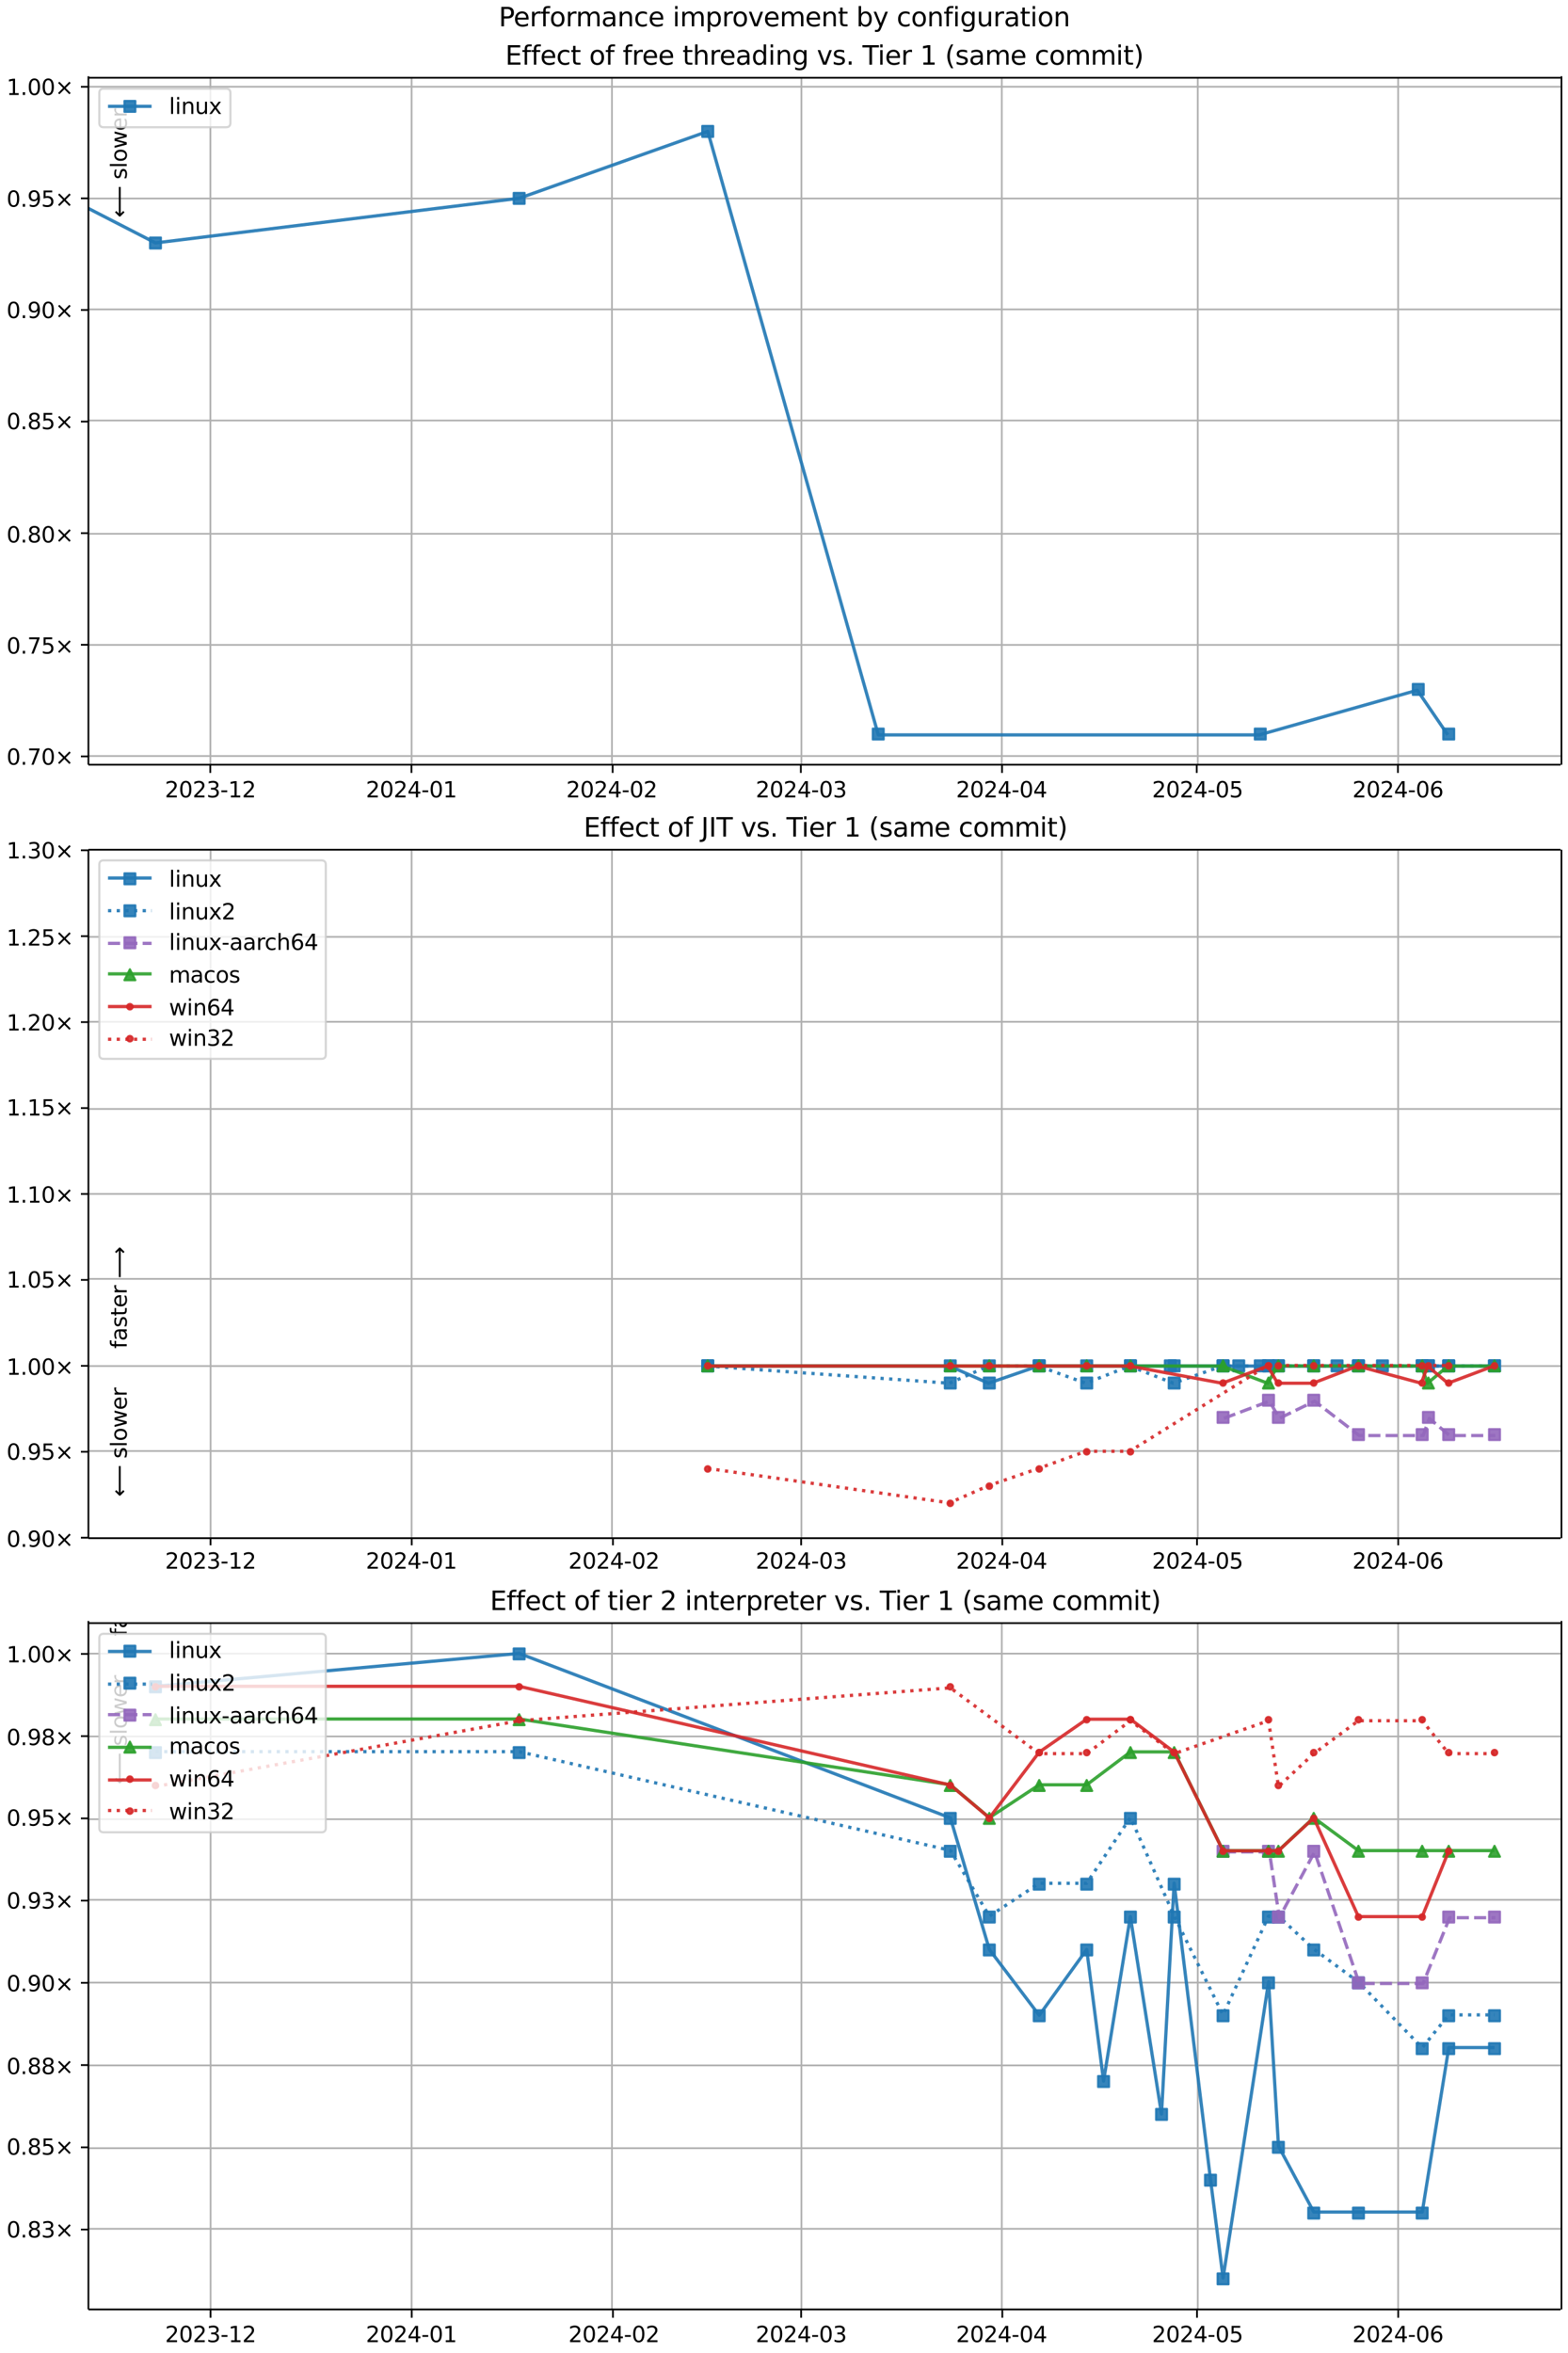 <?xml version="1.0" encoding="UTF-8"?>
<!DOCTYPE svg  PUBLIC '-//W3C//DTD SVG 1.1//EN'  'http://www.w3.org/Graphics/SVG/1.1/DTD/svg11.dtd'>
<svg width="720pt" height="1080pt" version="1.1" viewBox="0 0 720 1080" xmlns="http://www.w3.org/2000/svg" xmlns:xlink="http://www.w3.org/1999/xlink">
<defs>
<style type="text/css">*{stroke-linejoin: round; stroke-linecap: butt}</style>
</defs>
<path d="m0 1080h720v-1080h-720z" fill="#fff"/>
<path d="m40.6 351h676v-316h-676z" fill="#fff"/>
<path d="m96.6 351v-316" clip-path="url(#s)" fill="none" stroke="#b0b0b0" stroke-linecap="square" stroke-width=".8"/>
<defs>
<path id="o" d="m0 0v3.5" stroke="#000" stroke-width=".8"/>
</defs>
<use x="96.553" y="351.265" stroke="#000000" stroke-width=".8" xlink:href="#o"/>
<!-- 2023-12 -->
<g transform="translate(75.7 366) scale(.1 -.1)">
<defs>
<path id="d" transform="scale(.016)" d="m1228 531h2203v-531h-2962v531q359 372 979 998 621 627 780 809 303 340 423 576 121 236 121 464 0 372-261 606-261 235-680 235-297 0-627-103-329-103-704-313v638q381 153 712 231 332 78 607 78 725 0 1156-363 431-362 431-968 0-288-108-546-107-257-392-607-78-91-497-524-418-433-1181-1211z"/>
<path id="b" transform="scale(.016)" d="m2034 4250q-487 0-733-480-245-479-245-1442 0-959 245-1439 246-480 733-480 491 0 736 480 246 480 246 1439 0 963-246 1442-245 480-736 480zm0 500q785 0 1199-621 414-620 414-1801 0-1178-414-1799-414-620-1199-620-784 0-1198 620-414 621-414 1799 0 1181 414 1801 414 621 1198 621z"/>
<path id="ac" transform="scale(.016)" d="m2597 2516q453-97 707-404 255-306 255-756 0-690-475-1069-475-378-1350-378-293 0-604 58t-642 174v609q262-153 574-231 313-78 654-78 593 0 904 234t311 681q0 413-289 645-289 233-804 233h-544v519h569q465 0 712 186t247 536q0 359-255 551-254 193-729 193-260 0-557-57-297-56-653-174v562q360 100 674 150t592 50q719 0 1137-327 419-326 419-882 0-388-222-655t-631-370z"/>
<path id="n" transform="scale(.016)" d="m313 2009h1684v-512h-1684v512z"/>
<path id="q" transform="scale(.016)" d="m794 531h1031v3560l-1122-225v575l1116 225h631v-4135h1031v-531h-2687v531z"/>
</defs>
<use xlink:href="#d"/>
<use x="63.623" xlink:href="#b"/>
<use x="127.246" xlink:href="#d"/>
<use x="190.869" xlink:href="#ac"/>
<use x="254.492" xlink:href="#n"/>
<use x="290.576" xlink:href="#q"/>
<use x="354.199" xlink:href="#d"/>
</g>
<path d="m189 351v-316" clip-path="url(#s)" fill="none" stroke="#b0b0b0" stroke-linecap="square" stroke-width=".8"/>
<use x="188.935" y="351.265" stroke="#000000" stroke-width=".8" xlink:href="#o"/>
<!-- 2024-01 -->
<g transform="translate(168 366) scale(.1 -.1)">
<defs>
<path id="j" transform="scale(.016)" d="m2419 4116-1594-2491h1594v2491zm-166 550h794v-3041h666v-525h-666v-1100h-628v1100h-2106v609l1940 2957z"/>
</defs>
<use xlink:href="#d"/>
<use x="63.623" xlink:href="#b"/>
<use x="127.246" xlink:href="#d"/>
<use x="190.869" xlink:href="#j"/>
<use x="254.492" xlink:href="#n"/>
<use x="290.576" xlink:href="#b"/>
<use x="354.199" xlink:href="#q"/>
</g>
<path d="m281 351v-316" clip-path="url(#s)" fill="none" stroke="#b0b0b0" stroke-linecap="square" stroke-width=".8"/>
<use x="281.317" y="351.265" stroke="#000000" stroke-width=".8" xlink:href="#o"/>
<!-- 2024-02 -->
<g transform="translate(260 366) scale(.1 -.1)">
<use xlink:href="#d"/>
<use x="63.623" xlink:href="#b"/>
<use x="127.246" xlink:href="#d"/>
<use x="190.869" xlink:href="#j"/>
<use x="254.492" xlink:href="#n"/>
<use x="290.576" xlink:href="#b"/>
<use x="354.199" xlink:href="#d"/>
</g>
<path d="m368 351v-316" clip-path="url(#s)" fill="none" stroke="#b0b0b0" stroke-linecap="square" stroke-width=".8"/>
<use x="367.739" y="351.265" stroke="#000000" stroke-width=".8" xlink:href="#o"/>
<!-- 2024-03 -->
<g transform="translate(347 366) scale(.1 -.1)">
<use xlink:href="#d"/>
<use x="63.623" xlink:href="#b"/>
<use x="127.246" xlink:href="#d"/>
<use x="190.869" xlink:href="#j"/>
<use x="254.492" xlink:href="#n"/>
<use x="290.576" xlink:href="#b"/>
<use x="354.199" xlink:href="#ac"/>
</g>
<path d="m460 351v-316" clip-path="url(#s)" fill="none" stroke="#b0b0b0" stroke-linecap="square" stroke-width=".8"/>
<use x="460.121" y="351.265" stroke="#000000" stroke-width=".8" xlink:href="#o"/>
<!-- 2024-04 -->
<g transform="translate(439 366) scale(.1 -.1)">
<use xlink:href="#d"/>
<use x="63.623" xlink:href="#b"/>
<use x="127.246" xlink:href="#d"/>
<use x="190.869" xlink:href="#j"/>
<use x="254.492" xlink:href="#n"/>
<use x="290.576" xlink:href="#b"/>
<use x="354.199" xlink:href="#j"/>
</g>
<path d="m550 351v-316" clip-path="url(#s)" fill="none" stroke="#b0b0b0" stroke-linecap="square" stroke-width=".8"/>
<use x="549.523" y="351.265" stroke="#000000" stroke-width=".8" xlink:href="#o"/>
<!-- 2024-05 -->
<g transform="translate(529 366) scale(.1 -.1)">
<defs>
<path id="ab" transform="scale(.016)" d="m691 4666h2478v-532h-1900v-1143q137 47 274 70 138 23 276 23 781 0 1237-428 457-428 457-1159 0-753-469-1171-469-417-1322-417-294 0-599 50-304 50-629 150v635q281-153 581-228t634-75q541 0 856 284 316 284 316 772 0 487-316 771-315 285-856 285-253 0-505-56-251-56-513-175v2344z"/>
</defs>
<use xlink:href="#d"/>
<use x="63.623" xlink:href="#b"/>
<use x="127.246" xlink:href="#d"/>
<use x="190.869" xlink:href="#j"/>
<use x="254.492" xlink:href="#n"/>
<use x="290.576" xlink:href="#b"/>
<use x="354.199" xlink:href="#ab"/>
</g>
<path d="m642 351v-316" clip-path="url(#s)" fill="none" stroke="#b0b0b0" stroke-linecap="square" stroke-width=".8"/>
<use x="641.905" y="351.265" stroke="#000000" stroke-width=".8" xlink:href="#o"/>
<!-- 2024-06 -->
<g transform="translate(621 366) scale(.1 -.1)">
<defs>
<path id="aj" transform="scale(.016)" d="m2113 2584q-425 0-674-291-248-290-248-796 0-503 248-796 249-292 674-292t673 292q248 293 248 796 0 506-248 796-248 291-673 291zm1253 1979v-575q-238 112-480 171-242 60-480 60-625 0-955-422-329-422-376-1275 184 272 462 417 279 145 613 145 703 0 1111-427 408-426 408-1160 0-719-425-1154-425-434-1131-434-810 0-1238 620-428 621-428 1799 0 1106 525 1764t1409 658q238 0 480-47t505-140z"/>
</defs>
<use xlink:href="#d"/>
<use x="63.623" xlink:href="#b"/>
<use x="127.246" xlink:href="#d"/>
<use x="190.869" xlink:href="#j"/>
<use x="254.492" xlink:href="#n"/>
<use x="290.576" xlink:href="#b"/>
<use x="354.199" xlink:href="#aj"/>
</g>
<path d="m40.6 347h676" clip-path="url(#s)" fill="none" stroke="#b0b0b0" stroke-linecap="square" stroke-width=".8"/>
<defs>
<path id="k" d="m0 0h-3.5" stroke="#000" stroke-width=".8"/>
</defs>
<use x="40.646" y="347.167" stroke="#000000" stroke-width=".8" xlink:href="#k"/>
<!-- 0.70× -->
<g transform="translate(3 351) scale(.1 -.1)">
<defs>
<path id="h" transform="scale(.016)" d="m684 794h660v-794h-660v794z"/>
<path id="au" transform="scale(.016)" d="m525 4666h3e3v-269l-1694-4397h-659l1594 4134h-2241v532z"/>
<path id="l" transform="scale(.016)" d="m4488 3438-1429-1435 1429-1428-372-378-1435 1434-1434-1434-369 378 1425 1428-1425 1435 369 378 1434-1435 1435 1435 372-378z"/>
</defs>
<use xlink:href="#b"/>
<use x="63.623" xlink:href="#h"/>
<use x="95.41" xlink:href="#au"/>
<use x="159.033" xlink:href="#b"/>
<use x="222.656" xlink:href="#l"/>
</g>
<path d="m40.6 296h676" clip-path="url(#s)" fill="none" stroke="#b0b0b0" stroke-linecap="square" stroke-width=".8"/>
<use x="40.646" y="295.944" stroke="#000000" stroke-width=".8" xlink:href="#k"/>
<!-- 0.75× -->
<g transform="translate(3 300) scale(.1 -.1)">
<use xlink:href="#b"/>
<use x="63.623" xlink:href="#h"/>
<use x="95.41" xlink:href="#au"/>
<use x="159.033" xlink:href="#ab"/>
<use x="222.656" xlink:href="#l"/>
</g>
<path d="m40.6 245h676" clip-path="url(#s)" fill="none" stroke="#b0b0b0" stroke-linecap="square" stroke-width=".8"/>
<use x="40.646" y="244.721" stroke="#000000" stroke-width=".8" xlink:href="#k"/>
<!-- 0.80× -->
<g transform="translate(3 249) scale(.1 -.1)">
<defs>
<path id="ai" transform="scale(.016)" d="m2034 2216q-450 0-708-241-257-241-257-662 0-422 257-663 258-241 708-241t709 242q260 243 260 662 0 421-258 662-257 241-711 241zm-631 268q-406 100-633 378-226 279-226 679 0 559 398 884 399 325 1092 325 697 0 1094-325t397-884q0-400-227-679-226-278-629-378 456-106 710-416 255-309 255-755 0-679-414-1042-414-362-1186-362-771 0-1186 362-414 363-414 1042 0 446 256 755 257 310 713 416zm-231 997q0-362 226-565 227-203 636-203 407 0 636 203 230 203 230 565 0 363-230 566-229 203-636 203-409 0-636-203-226-203-226-566z"/>
</defs>
<use xlink:href="#b"/>
<use x="63.623" xlink:href="#h"/>
<use x="95.41" xlink:href="#ai"/>
<use x="159.033" xlink:href="#b"/>
<use x="222.656" xlink:href="#l"/>
</g>
<path d="m40.6 193h676" clip-path="url(#s)" fill="none" stroke="#b0b0b0" stroke-linecap="square" stroke-width=".8"/>
<use x="40.646" y="193.499" stroke="#000000" stroke-width=".8" xlink:href="#k"/>
<!-- 0.85× -->
<g transform="translate(3 197) scale(.1 -.1)">
<use xlink:href="#b"/>
<use x="63.623" xlink:href="#h"/>
<use x="95.41" xlink:href="#ai"/>
<use x="159.033" xlink:href="#ab"/>
<use x="222.656" xlink:href="#l"/>
</g>
<path d="m40.6 142h676" clip-path="url(#s)" fill="none" stroke="#b0b0b0" stroke-linecap="square" stroke-width=".8"/>
<use x="40.646" y="142.276" stroke="#000000" stroke-width=".8" xlink:href="#k"/>
<!-- 0.90× -->
<g transform="translate(3 146) scale(.1 -.1)">
<defs>
<path id="af" transform="scale(.016)" d="m703 97v575q238-113 481-172 244-59 479-59 625 0 954 420 330 420 377 1277-181-269-460-413-278-144-615-144-700 0-1108 423-408 424-408 1159 0 718 425 1152 425 435 1131 435 810 0 1236-621 427-620 427-1801 0-1103-524-1761-523-658-1407-658-238 0-482 47-243 47-506 141zm1256 1978q425 0 673 290 249 291 249 798 0 503-249 795-248 292-673 292t-673-292-248-795q0-507 248-798 248-290 673-290z"/>
</defs>
<use xlink:href="#b"/>
<use x="63.623" xlink:href="#h"/>
<use x="95.41" xlink:href="#af"/>
<use x="159.033" xlink:href="#b"/>
<use x="222.656" xlink:href="#l"/>
</g>
<path d="m40.6 91.1h676" clip-path="url(#s)" fill="none" stroke="#b0b0b0" stroke-linecap="square" stroke-width=".8"/>
<use x="40.646" y="91.053" stroke="#000000" stroke-width=".8" xlink:href="#k"/>
<!-- 0.95× -->
<g transform="translate(3 94.9) scale(.1 -.1)">
<use xlink:href="#b"/>
<use x="63.623" xlink:href="#h"/>
<use x="95.41" xlink:href="#af"/>
<use x="159.033" xlink:href="#ab"/>
<use x="222.656" xlink:href="#l"/>
</g>
<path d="m40.6 39.8h676" clip-path="url(#s)" fill="none" stroke="#b0b0b0" stroke-linecap="square" stroke-width=".8"/>
<use x="40.646" y="39.83" stroke="#000000" stroke-width=".8" xlink:href="#k"/>
<!-- 1.00× -->
<g transform="translate(3 43.6) scale(.1 -.1)">
<use xlink:href="#q"/>
<use x="63.623" xlink:href="#h"/>
<use x="95.41" xlink:href="#b"/>
<use x="159.033" xlink:href="#b"/>
<use x="222.656" xlink:href="#l"/>
</g>
<path d="m-1 74.3 72.4 37.2 167-20.5 86.6-30.7 78.3 277h175l72.5-20.5 14 20.5" clip-path="url(#s)" fill="none" stroke="#1f77b4" stroke-linecap="square" stroke-opacity=".9" stroke-width="1.5"/>
<defs>
<path id="a" d="m-2.5 2.5h5v-5h-5z" stroke="#1f77b4" stroke-opacity=".9"/>
</defs>
<g clip-path="url(#s)" fill="#1f77b4" fill-opacity=".9" stroke="#1f77b4" stroke-opacity=".9">
<use x="-1" y="74.31" xlink:href="#a"/>
<use x="71.389" y="111.542" xlink:href="#a"/>
<use x="238.385" y="91.053" xlink:href="#a"/>
<use x="324.981" y="60.32" xlink:href="#a"/>
<use x="403.275" y="336.922" xlink:href="#a"/>
<use x="578.695" y="336.922" xlink:href="#a"/>
<use x="651.239" y="316.433" xlink:href="#a"/>
<use x="665.226" y="336.922" xlink:href="#a"/>
</g>
<path d="m40.6 351v-316" fill="none" stroke="#000" stroke-linecap="square" stroke-width=".8"/>
<path d="m717 351v-316" fill="none" stroke="#000" stroke-linecap="square" stroke-width=".8"/>
<path d="m40.6 351h676" fill="none" stroke="#000" stroke-linecap="square" stroke-width=".8"/>
<path d="m40.6 35.7h676" fill="none" stroke="#000" stroke-linecap="square" stroke-width=".8"/>
<g clip-path="url(#s)">
<!-- faster ⟶ -->
<g transform="translate(58.2 31.9) rotate(-90) scale(.1 -.1)">
<defs>
<path id="w" transform="scale(.016)" d="m2375 4863v-479h-550q-309 0-430-125-120-125-120-450v-309h947v-447h-947v-3053h-578v3053h-550v447h550v244q0 584 272 851 272 268 862 268h544z"/>
<path id="x" transform="scale(.016)" d="m2194 1759q-697 0-966-159t-269-544q0-306 202-486 202-179 548-179 479 0 768 339t289 901v128h-572zm1147 238v-2e3h-575v531q-197-318-491-470t-719-152q-537 0-855 302-317 302-317 808 0 590 395 890 396 300 1180 300h807v57q0 397-261 614t-733 217q-300 0-585-72-284-72-546-216v532q315 122 612 182 297 61 578 61 760 0 1135-394 375-393 375-1193z"/>
<path id="y" transform="scale(.016)" d="m2834 3397v-544q-243 125-506 187-262 63-544 63-428 0-642-131t-214-394q0-200 153-314t616-217l197-44q612-131 870-370t258-667q0-488-386-773-386-284-1061-284-281 0-586 55t-642 164v594q319-166 628-249 309-82 613-82 406 0 624 139 219 139 219 392 0 234-158 359-157 125-692 241l-200 47q-534 112-772 345-237 233-237 639 0 494 350 762 350 269 994 269 318 0 599-47 282-46 519-140z"/>
<path id="u" transform="scale(.016)" d="m1172 4494v-994h1184v-447h-1184v-1900q0-428 117-550t477-122h590v-481h-590q-666 0-919 248-253 249-253 905v1900h-422v447h422v994h578z"/>
<path id="i" transform="scale(.016)" d="m3597 1894v-281h-2644q38-594 358-905t892-311q331 0 642 81t618 244v-544q-310-131-635-200t-659-69q-838 0-1327 487-489 488-489 1320 0 859 464 1363 464 505 1252 505 706 0 1117-455 411-454 411-1235zm-575 169q-6 471-264 752-258 282-683 282-481 0-770-272t-333-766l2050 4z"/>
<path id="p" transform="scale(.016)" d="m2631 2963q-97 56-211 82-114 27-251 27-488 0-749-317t-261-911v-1844h-578v3500h578v-544q182 319 472 473 291 155 707 155 59 0 131-8 72-7 159-23l3-590z"/>
<path id="aq" transform="scale(.016)" d="m8863 2147v-281l-1229-1228-375 375 729 728h-7622v531h7622l-729 728 375 375 1229-1228z"/>
</defs>
<use xlink:href="#w"/>
<use x="35.205" xlink:href="#x"/>
<use x="96.484" xlink:href="#y"/>
<use x="148.584" xlink:href="#u"/>
<use x="187.793" xlink:href="#i"/>
<use x="249.316" xlink:href="#p"/>
<use x="290.43" xlink:href="#DejaVuSans-20"/>
<use x="322.217" xlink:href="#aq"/>
</g>
</g>
<g clip-path="url(#s)">
<!-- ⟵ slower -->
<g transform="translate(58.2 99.9) rotate(-90) scale(.1 -.1)">
<defs>
<path id="ar" transform="scale(.016)" d="m313 1866v281l1228 1228 375-375-728-728h7621v-531h-7621l728-728-375-375-1228 1228z"/>
<path id="ad" transform="scale(.016)" d="m603 4863h575v-4863h-575v4863z"/>
<path id="v" transform="scale(.016)" d="m1959 3097q-462 0-731-361t-269-989 267-989q268-361 733-361 460 0 728 362 269 363 269 988 0 622-269 986-268 364-728 364zm0 487q750 0 1178-488 429-487 429-1349 0-859-429-1349-428-489-1178-489-753 0-1180 489-426 490-426 1349 0 862 426 1349 427 488 1180 488z"/>
<path id="ah" transform="scale(.016)" d="m269 3500h575l719-2731 715 2731h678l719-2731 716 2731h575l-916-3500h-678l-753 2869-756-2869h-679l-915 3500z"/>
</defs>
<use xlink:href="#ar"/>
<use x="143.359" xlink:href="#DejaVuSans-20"/>
<use x="175.146" xlink:href="#y"/>
<use x="227.246" xlink:href="#ad"/>
<use x="255.029" xlink:href="#v"/>
<use x="316.211" xlink:href="#ah"/>
<use x="397.998" xlink:href="#i"/>
<use x="459.521" xlink:href="#p"/>
</g>
</g>
<!-- Effect of free threading vs. Tier 1 (same commit) -->
<g transform="translate(232 29.7) scale(.12 -.12)">
<defs>
<path id="an" transform="scale(.016)" d="m628 4666h2950v-532h-2319v-1381h2222v-531h-2222v-1691h2375v-531h-3006v4666z"/>
<path id="aa" transform="scale(.016)" d="m3122 3366v-538q-244 135-489 202t-495 67q-560 0-870-355-309-354-309-995t309-996q310-354 870-354 250 0 495 67t489 202v-532q-241-112-499-168-257-57-548-57-791 0-1257 497-465 497-465 1341 0 856 470 1346 471 491 1290 491 265 0 518-55 253-54 491-163z"/>
<path id="am" transform="scale(.016)" d="m3513 2113v-2113h-575v2094q0 497-194 743-194 247-581 247-466 0-735-297-269-296-269-809v-1978h-578v4863h578v-1907q207 316 486 472 280 156 646 156 603 0 912-373 310-373 310-1098z"/>
<path id="aw" transform="scale(.016)" d="m2906 2969v1894h575v-4863h-575v525q-181-312-458-464-276-152-664-152-634 0-1033 506-398 507-398 1332t398 1331q399 506 1033 506 388 0 664-152 277-151 458-463zm-1959-1222q0-634 261-995t717-361 718 361q263 361 263 995t-263 995q-262 361-718 361t-717-361-261-995z"/>
<path id="m" transform="scale(.016)" d="m603 3500h575v-3500h-575v3500zm0 1363h575v-729h-575v729z"/>
<path id="t" transform="scale(.016)" d="m3513 2113v-2113h-575v2094q0 497-194 743-194 247-581 247-466 0-735-297-269-296-269-809v-1978h-578v3500h578v-544q207 316 486 472 280 156 646 156 603 0 912-373 310-373 310-1098z"/>
<path id="at" transform="scale(.016)" d="m2906 1791q0 625-258 968-257 344-723 344-462 0-720-344-258-343-258-968 0-622 258-966t720-344q466 0 723 344 258 344 258 966zm575-1357q0-893-397-1329-396-436-1215-436-303 0-572 45t-522 139v559q253-137 500-202 247-66 503-66 566 0 847 295t281 892v285q-178-310-456-463t-666-153q-643 0-1037 490-394 491-394 1301 0 812 394 1302 394 491 1037 491 388 0 666-153t456-462v531h575v-3066z"/>
<path id="ak" transform="scale(.016)" d="m191 3500h609l1094-2937 1094 2937h609l-1313-3500h-781l-1312 3500z"/>
<path id="al" transform="scale(.016)" d="m-19 4666h3947v-532h-1656v-4134h-634v4134h-1657v532z"/>
<path id="ap" transform="scale(.016)" d="m1984 4856q-418-718-622-1422-203-703-203-1425 0-721 205-1429t620-1424h-500q-468 735-701 1444t-233 1409q0 697 231 1403 232 707 703 1444h500z"/>
<path id="z" transform="scale(.016)" d="m3328 2828q216 388 516 572t706 184q547 0 844-383 297-382 297-1088v-2113h-578v2094q0 503-179 746-178 244-543 244-447 0-707-297-259-296-259-809v-1978h-578v2094q0 506-178 748t-550 242q-441 0-701-298-259-298-259-808v-1978h-578v3500h578v-544q197 322 472 475t653 153q382 0 649-194 267-193 395-562z"/>
<path id="ao" transform="scale(.016)" d="m513 4856h500q468-737 701-1444 233-706 233-1403 0-700-233-1409t-701-1444h-500q415 716 620 1424t205 1429q0 722-205 1425-205 704-620 1422z"/>
</defs>
<use xlink:href="#an"/>
<use x="63.184" xlink:href="#w"/>
<use x="98.389" xlink:href="#w"/>
<use x="133.594" xlink:href="#i"/>
<use x="195.117" xlink:href="#aa"/>
<use x="250.098" xlink:href="#u"/>
<use x="289.307" xlink:href="#DejaVuSans-20"/>
<use x="321.094" xlink:href="#v"/>
<use x="382.275" xlink:href="#w"/>
<use x="417.48" xlink:href="#DejaVuSans-20"/>
<use x="449.268" xlink:href="#w"/>
<use x="484.473" xlink:href="#p"/>
<use x="523.336" xlink:href="#i"/>
<use x="584.859" xlink:href="#i"/>
<use x="646.383" xlink:href="#DejaVuSans-20"/>
<use x="678.17" xlink:href="#u"/>
<use x="717.379" xlink:href="#am"/>
<use x="780.758" xlink:href="#p"/>
<use x="819.621" xlink:href="#i"/>
<use x="881.145" xlink:href="#x"/>
<use x="942.424" xlink:href="#aw"/>
<use x="1005.9" xlink:href="#m"/>
<use x="1033.684" xlink:href="#t"/>
<use x="1097.062" xlink:href="#at"/>
<use x="1160.539" xlink:href="#DejaVuSans-20"/>
<use x="1192.326" xlink:href="#ak"/>
<use x="1251.506" xlink:href="#y"/>
<use x="1303.605" xlink:href="#h"/>
<use x="1335.393" xlink:href="#DejaVuSans-20"/>
<use x="1367.18" xlink:href="#al"/>
<use x="1425.139" xlink:href="#m"/>
<use x="1452.922" xlink:href="#i"/>
<use x="1514.445" xlink:href="#p"/>
<use x="1555.559" xlink:href="#DejaVuSans-20"/>
<use x="1587.346" xlink:href="#q"/>
<use x="1650.969" xlink:href="#DejaVuSans-20"/>
<use x="1682.756" xlink:href="#ap"/>
<use x="1721.77" xlink:href="#y"/>
<use x="1773.869" xlink:href="#x"/>
<use x="1835.148" xlink:href="#z"/>
<use x="1932.561" xlink:href="#i"/>
<use x="1994.084" xlink:href="#DejaVuSans-20"/>
<use x="2025.871" xlink:href="#aa"/>
<use x="2080.852" xlink:href="#v"/>
<use x="2142.033" xlink:href="#z"/>
<use x="2239.445" xlink:href="#z"/>
<use x="2336.857" xlink:href="#m"/>
<use x="2364.641" xlink:href="#u"/>
<use x="2403.85" xlink:href="#ao"/>
</g>
<path d="m47.6 58.4h56.2q2 0 2-2v-13.7q0-2-2-2h-56.2q-2 0-2 2v13.7q0 2 2 2z" fill="#fff" opacity=".8" stroke="#ccc"/>
<path d="m49.6 48.8h10 10" fill="none" stroke="#1f77b4" stroke-linecap="square" stroke-opacity=".9" stroke-width="1.5"/>
<use x="59.646" y="48.831" fill="#1f77b4" fill-opacity=".9" stroke="#1f77b4" stroke-opacity=".9" xlink:href="#a"/>
<!-- linux -->
<g transform="translate(77.6 52.3) scale(.1 -.1)">
<defs>
<path id="ae" transform="scale(.016)" d="m544 1381v2119h575v-2097q0-497 193-746 194-248 582-248 465 0 735 297 271 297 271 810v1984h575v-3500h-575v538q-209-319-486-474-276-155-642-155-603 0-916 375-312 375-312 1097zm1447 2203z"/>
<path id="ag" transform="scale(.016)" d="m3513 3500-1266-1703 1331-1797h-678l-1019 1375-1018-1375h-679l1360 1831-1244 1669h678l928-1247 928 1247h679z"/>
</defs>
<use xlink:href="#ad"/>
<use x="27.783" xlink:href="#m"/>
<use x="55.566" xlink:href="#t"/>
<use x="118.945" xlink:href="#ae"/>
<use x="182.324" xlink:href="#ag"/>
</g>
<path d="m40.6 706h676v-316h-676z" fill="#fff"/>
<path d="m96.7 706v-316" clip-path="url(#f)" fill="none" stroke="#b0b0b0" stroke-linecap="square" stroke-width=".8"/>
<use x="96.677" y="705.793" stroke="#000000" stroke-width=".8" xlink:href="#o"/>
<!-- 2023-12 -->
<g transform="translate(75.8 720) scale(.1 -.1)">
<use xlink:href="#d"/>
<use x="63.623" xlink:href="#b"/>
<use x="127.246" xlink:href="#d"/>
<use x="190.869" xlink:href="#ac"/>
<use x="254.492" xlink:href="#n"/>
<use x="290.576" xlink:href="#q"/>
<use x="354.199" xlink:href="#d"/>
</g>
<path d="m189 706v-316" clip-path="url(#f)" fill="none" stroke="#b0b0b0" stroke-linecap="square" stroke-width=".8"/>
<use x="189.059" y="705.793" stroke="#000000" stroke-width=".8" xlink:href="#o"/>
<!-- 2024-01 -->
<g transform="translate(168 720) scale(.1 -.1)">
<use xlink:href="#d"/>
<use x="63.623" xlink:href="#b"/>
<use x="127.246" xlink:href="#d"/>
<use x="190.869" xlink:href="#j"/>
<use x="254.492" xlink:href="#n"/>
<use x="290.576" xlink:href="#b"/>
<use x="354.199" xlink:href="#q"/>
</g>
<path d="m281 706v-316" clip-path="url(#f)" fill="none" stroke="#b0b0b0" stroke-linecap="square" stroke-width=".8"/>
<use x="281.441" y="705.793" stroke="#000000" stroke-width=".8" xlink:href="#o"/>
<!-- 2024-02 -->
<g transform="translate(261 720) scale(.1 -.1)">
<use xlink:href="#d"/>
<use x="63.623" xlink:href="#b"/>
<use x="127.246" xlink:href="#d"/>
<use x="190.869" xlink:href="#j"/>
<use x="254.492" xlink:href="#n"/>
<use x="290.576" xlink:href="#b"/>
<use x="354.199" xlink:href="#d"/>
</g>
<path d="m368 706v-316" clip-path="url(#f)" fill="none" stroke="#b0b0b0" stroke-linecap="square" stroke-width=".8"/>
<use x="367.863" y="705.793" stroke="#000000" stroke-width=".8" xlink:href="#o"/>
<!-- 2024-03 -->
<g transform="translate(347 720) scale(.1 -.1)">
<use xlink:href="#d"/>
<use x="63.623" xlink:href="#b"/>
<use x="127.246" xlink:href="#d"/>
<use x="190.869" xlink:href="#j"/>
<use x="254.492" xlink:href="#n"/>
<use x="290.576" xlink:href="#b"/>
<use x="354.199" xlink:href="#ac"/>
</g>
<path d="m460 706v-316" clip-path="url(#f)" fill="none" stroke="#b0b0b0" stroke-linecap="square" stroke-width=".8"/>
<use x="460.246" y="705.793" stroke="#000000" stroke-width=".8" xlink:href="#o"/>
<!-- 2024-04 -->
<g transform="translate(439 720) scale(.1 -.1)">
<use xlink:href="#d"/>
<use x="63.623" xlink:href="#b"/>
<use x="127.246" xlink:href="#d"/>
<use x="190.869" xlink:href="#j"/>
<use x="254.492" xlink:href="#n"/>
<use x="290.576" xlink:href="#b"/>
<use x="354.199" xlink:href="#j"/>
</g>
<path d="m550 706v-316" clip-path="url(#f)" fill="none" stroke="#b0b0b0" stroke-linecap="square" stroke-width=".8"/>
<use x="549.648" y="705.793" stroke="#000000" stroke-width=".8" xlink:href="#o"/>
<!-- 2024-05 -->
<g transform="translate(529 720) scale(.1 -.1)">
<use xlink:href="#d"/>
<use x="63.623" xlink:href="#b"/>
<use x="127.246" xlink:href="#d"/>
<use x="190.869" xlink:href="#j"/>
<use x="254.492" xlink:href="#n"/>
<use x="290.576" xlink:href="#b"/>
<use x="354.199" xlink:href="#ab"/>
</g>
<path d="m642 706v-316" clip-path="url(#f)" fill="none" stroke="#b0b0b0" stroke-linecap="square" stroke-width=".8"/>
<use x="642.03" y="705.793" stroke="#000000" stroke-width=".8" xlink:href="#o"/>
<!-- 2024-06 -->
<g transform="translate(621 720) scale(.1 -.1)">
<use xlink:href="#d"/>
<use x="63.623" xlink:href="#b"/>
<use x="127.246" xlink:href="#d"/>
<use x="190.869" xlink:href="#j"/>
<use x="254.492" xlink:href="#n"/>
<use x="290.576" xlink:href="#b"/>
<use x="354.199" xlink:href="#aj"/>
</g>
<path d="m40.6 706h676" clip-path="url(#f)" fill="none" stroke="#b0b0b0" stroke-linecap="square" stroke-width=".8"/>
<use x="40.646" y="705.793" stroke="#000000" stroke-width=".8" xlink:href="#k"/>
<!-- 0.90× -->
<g transform="translate(3 710) scale(.1 -.1)">
<use xlink:href="#b"/>
<use x="63.623" xlink:href="#h"/>
<use x="95.41" xlink:href="#af"/>
<use x="159.033" xlink:href="#b"/>
<use x="222.656" xlink:href="#l"/>
</g>
<path d="m40.6 666h676" clip-path="url(#f)" fill="none" stroke="#b0b0b0" stroke-linecap="square" stroke-width=".8"/>
<use x="40.646" y="666.352" stroke="#000000" stroke-width=".8" xlink:href="#k"/>
<!-- 0.95× -->
<g transform="translate(3 670) scale(.1 -.1)">
<use xlink:href="#b"/>
<use x="63.623" xlink:href="#h"/>
<use x="95.41" xlink:href="#af"/>
<use x="159.033" xlink:href="#ab"/>
<use x="222.656" xlink:href="#l"/>
</g>
<path d="m40.6 627h676" clip-path="url(#f)" fill="none" stroke="#b0b0b0" stroke-linecap="square" stroke-width=".8"/>
<use x="40.646" y="626.91" stroke="#000000" stroke-width=".8" xlink:href="#k"/>
<!-- 1.00× -->
<g transform="translate(3 631) scale(.1 -.1)">
<use xlink:href="#q"/>
<use x="63.623" xlink:href="#h"/>
<use x="95.41" xlink:href="#b"/>
<use x="159.033" xlink:href="#b"/>
<use x="222.656" xlink:href="#l"/>
</g>
<path d="m40.6 587h676" clip-path="url(#f)" fill="none" stroke="#b0b0b0" stroke-linecap="square" stroke-width=".8"/>
<use x="40.646" y="587.469" stroke="#000000" stroke-width=".8" xlink:href="#k"/>
<!-- 1.05× -->
<g transform="translate(3 591) scale(.1 -.1)">
<use xlink:href="#q"/>
<use x="63.623" xlink:href="#h"/>
<use x="95.41" xlink:href="#b"/>
<use x="159.033" xlink:href="#ab"/>
<use x="222.656" xlink:href="#l"/>
</g>
<path d="m40.6 548h676" clip-path="url(#f)" fill="none" stroke="#b0b0b0" stroke-linecap="square" stroke-width=".8"/>
<use x="40.646" y="548.027" stroke="#000000" stroke-width=".8" xlink:href="#k"/>
<!-- 1.10× -->
<g transform="translate(3 552) scale(.1 -.1)">
<use xlink:href="#q"/>
<use x="63.623" xlink:href="#h"/>
<use x="95.41" xlink:href="#q"/>
<use x="159.033" xlink:href="#b"/>
<use x="222.656" xlink:href="#l"/>
</g>
<path d="m40.6 509h676" clip-path="url(#f)" fill="none" stroke="#b0b0b0" stroke-linecap="square" stroke-width=".8"/>
<use x="40.646" y="508.586" stroke="#000000" stroke-width=".8" xlink:href="#k"/>
<!-- 1.15× -->
<g transform="translate(3 512) scale(.1 -.1)">
<use xlink:href="#q"/>
<use x="63.623" xlink:href="#h"/>
<use x="95.41" xlink:href="#q"/>
<use x="159.033" xlink:href="#ab"/>
<use x="222.656" xlink:href="#l"/>
</g>
<path d="m40.6 469h676" clip-path="url(#f)" fill="none" stroke="#b0b0b0" stroke-linecap="square" stroke-width=".8"/>
<use x="40.646" y="469.144" stroke="#000000" stroke-width=".8" xlink:href="#k"/>
<!-- 1.20× -->
<g transform="translate(3 473) scale(.1 -.1)">
<use xlink:href="#q"/>
<use x="63.623" xlink:href="#h"/>
<use x="95.41" xlink:href="#d"/>
<use x="159.033" xlink:href="#b"/>
<use x="222.656" xlink:href="#l"/>
</g>
<path d="m40.6 430h676" clip-path="url(#f)" fill="none" stroke="#b0b0b0" stroke-linecap="square" stroke-width=".8"/>
<use x="40.646" y="429.703" stroke="#000000" stroke-width=".8" xlink:href="#k"/>
<!-- 1.25× -->
<g transform="translate(3 434) scale(.1 -.1)">
<use xlink:href="#q"/>
<use x="63.623" xlink:href="#h"/>
<use x="95.41" xlink:href="#d"/>
<use x="159.033" xlink:href="#ab"/>
<use x="222.656" xlink:href="#l"/>
</g>
<path d="m40.6 390h676" clip-path="url(#f)" fill="none" stroke="#b0b0b0" stroke-linecap="square" stroke-width=".8"/>
<use x="40.646" y="390.261" stroke="#000000" stroke-width=".8" xlink:href="#k"/>
<!-- 1.30× -->
<g transform="translate(3 394) scale(.1 -.1)">
<use xlink:href="#q"/>
<use x="63.623" xlink:href="#h"/>
<use x="95.41" xlink:href="#ac"/>
<use x="159.033" xlink:href="#b"/>
<use x="222.656" xlink:href="#l"/>
</g>
<g stroke="#1f77b4" stroke-opacity=".9">
<path d="m325 627h111l17.9 7.89 22.9-7.89h21.8 20.1 18.3 1.76 22.4 7.2 9.88 3.77 4.55 16.2 10.7 9.83 11 18.2 2.87 9.32 21" clip-path="url(#f)" fill="none" stroke-linecap="square" stroke-width="1.5"/>
<g clip-path="url(#f)" fill="#1f77b4" fill-opacity=".9">
<use x="324.981" y="626.91" xlink:href="#a"/>
<use x="436.348" y="626.91" xlink:href="#a"/>
<use x="454.282" y="634.798" xlink:href="#a"/>
<use x="477.188" y="626.91" xlink:href="#a"/>
<use x="499.003" y="626.91" xlink:href="#a"/>
<use x="519.075" y="626.91" xlink:href="#a"/>
<use x="537.403" y="626.91" xlink:href="#a"/>
<use x="539.168" y="626.91" xlink:href="#a"/>
<use x="561.614" y="626.91" xlink:href="#a"/>
<use x="568.817" y="626.91" xlink:href="#a"/>
<use x="578.695" y="626.91" xlink:href="#a"/>
<use x="582.469" y="626.91" xlink:href="#a"/>
<use x="587.015" y="626.91" xlink:href="#a"/>
<use x="603.249" y="626.91" xlink:href="#a"/>
<use x="613.952" y="626.91" xlink:href="#a"/>
<use x="623.78" y="626.91" xlink:href="#a"/>
<use x="634.795" y="626.91" xlink:href="#a"/>
<use x="653.039" y="626.91" xlink:href="#a"/>
<use x="655.909" y="626.91" xlink:href="#a"/>
<use x="665.226" y="626.91" xlink:href="#a"/>
<use x="686.256" y="626.91" xlink:href="#a"/>
</g>
</g>
<g stroke="#1f77b4" stroke-opacity=".9">
<path d="m325 627 111 7.89 17.9-7.89h22.9l21.8 7.89 20.1-7.89 20.1 7.89 22.4-7.89h20.9 4.55 16.2 20.5 29.3 2.87 9.32 21" clip-path="url(#f)" fill="none" stroke-dasharray="1.5,2.475" stroke-width="1.5"/>
<g clip-path="url(#f)" fill="#1f77b4" fill-opacity=".9">
<use x="324.981" y="626.91" xlink:href="#a"/>
<use x="436.348" y="634.798" xlink:href="#a"/>
<use x="454.282" y="626.91" xlink:href="#a"/>
<use x="477.188" y="626.91" xlink:href="#a"/>
<use x="499.003" y="634.798" xlink:href="#a"/>
<use x="519.075" y="626.91" xlink:href="#a"/>
<use x="539.168" y="634.798" xlink:href="#a"/>
<use x="561.614" y="626.91" xlink:href="#a"/>
<use x="582.469" y="626.91" xlink:href="#a"/>
<use x="587.015" y="626.91" xlink:href="#a"/>
<use x="603.249" y="626.91" xlink:href="#a"/>
<use x="623.78" y="626.91" xlink:href="#a"/>
<use x="653.039" y="626.91" xlink:href="#a"/>
<use x="655.909" y="626.91" xlink:href="#a"/>
<use x="665.226" y="626.91" xlink:href="#a"/>
<use x="686.256" y="626.91" xlink:href="#a"/>
</g>
</g>
<path d="m562 651 20.9-7.89 4.55 7.89 16.2-7.89 20.5 15.8h29.3l2.87-7.89 9.32 7.89h21" clip-path="url(#f)" fill="none" stroke="#9467bd" stroke-dasharray="5.55,2.4" stroke-opacity=".9" stroke-width="1.5"/>
<defs>
<path id="r" d="m-2.5 2.5h5v-5h-5z" stroke="#9467bd" stroke-opacity=".9"/>
</defs>
<g clip-path="url(#f)" fill="#9467bd" fill-opacity=".9" stroke="#9467bd" stroke-opacity=".9">
<use x="561.614" y="650.575" xlink:href="#r"/>
<use x="582.469" y="642.687" xlink:href="#r"/>
<use x="587.015" y="650.575" xlink:href="#r"/>
<use x="603.249" y="642.687" xlink:href="#r"/>
<use x="623.78" y="658.463" xlink:href="#r"/>
<use x="653.039" y="658.463" xlink:href="#r"/>
<use x="655.909" y="650.575" xlink:href="#r"/>
<use x="665.226" y="658.463" xlink:href="#r"/>
<use x="686.256" y="658.463" xlink:href="#r"/>
</g>
<path d="m325 627h111 17.9 22.9 21.8 20.1 42.5l20.9 7.89 4.55-7.89h16.2 20.5 29.3l2.87 7.89 9.32-7.89h21" clip-path="url(#f)" fill="none" stroke="#2ca02c" stroke-linecap="square" stroke-opacity=".9" stroke-width="1.5"/>
<defs>
<path id="e" d="m0-2.5-2.5 5h5z" stroke="#2ca02c" stroke-opacity=".9"/>
</defs>
<g clip-path="url(#f)" fill="#2ca02c" fill-opacity=".9" stroke="#2ca02c" stroke-opacity=".9">
<use x="324.981" y="626.91" xlink:href="#e"/>
<use x="436.348" y="626.91" xlink:href="#e"/>
<use x="454.282" y="626.91" xlink:href="#e"/>
<use x="477.188" y="626.91" xlink:href="#e"/>
<use x="499.003" y="626.91" xlink:href="#e"/>
<use x="519.075" y="626.91" xlink:href="#e"/>
<use x="561.614" y="626.91" xlink:href="#e"/>
<use x="582.469" y="634.798" xlink:href="#e"/>
<use x="587.015" y="626.91" xlink:href="#e"/>
<use x="603.249" y="626.91" xlink:href="#e"/>
<use x="623.78" y="626.91" xlink:href="#e"/>
<use x="653.039" y="626.91" xlink:href="#e"/>
<use x="655.909" y="634.798" xlink:href="#e"/>
<use x="665.226" y="626.91" xlink:href="#e"/>
<use x="686.256" y="626.91" xlink:href="#e"/>
</g>
<path d="m325 627h111 17.9 22.9 21.8 20.1l42.5 7.89 20.9-7.89 4.55 7.89h16.2l20.5-7.89 29.3 7.89 2.87-7.89 9.32 7.89 21-7.89" clip-path="url(#f)" fill="none" stroke="#d62728" stroke-linecap="square" stroke-opacity=".9" stroke-width="1.5"/>
<defs>
<path id="c" d="m0 1.25c0.332 0 0.649-0.132 0.884-0.366 0.234-0.234 0.366-0.552 0.366-0.884s-0.132-0.649-0.366-0.884c-0.234-0.234-0.552-0.366-0.884-0.366s-0.649 0.132-0.884 0.366c-0.234 0.234-0.366 0.552-0.366 0.884s0.132 0.649 0.366 0.884c0.234 0.234 0.552 0.366 0.884 0.366z" stroke="#d62728" stroke-opacity=".9"/>
</defs>
<g clip-path="url(#f)" fill="#d62728" fill-opacity=".9" stroke="#d62728" stroke-opacity=".9">
<use x="324.981" y="626.91" xlink:href="#c"/>
<use x="436.348" y="626.91" xlink:href="#c"/>
<use x="454.282" y="626.91" xlink:href="#c"/>
<use x="477.188" y="626.91" xlink:href="#c"/>
<use x="499.003" y="626.91" xlink:href="#c"/>
<use x="519.075" y="626.91" xlink:href="#c"/>
<use x="561.614" y="634.798" xlink:href="#c"/>
<use x="582.469" y="626.91" xlink:href="#c"/>
<use x="587.015" y="634.798" xlink:href="#c"/>
<use x="603.249" y="634.798" xlink:href="#c"/>
<use x="623.78" y="626.91" xlink:href="#c"/>
<use x="653.039" y="634.798" xlink:href="#c"/>
<use x="655.909" y="626.91" xlink:href="#c"/>
<use x="665.226" y="634.798" xlink:href="#c"/>
<use x="686.256" y="626.91" xlink:href="#c"/>
</g>
<g stroke="#d62728" stroke-opacity=".9">
<path d="m325 674 111 15.8 17.9-7.89 22.9-7.89 21.8-7.89h20.1l63.4-39.4h4.55 16.2 20.5 29.3 12.2" clip-path="url(#f)" fill="none" stroke-dasharray="1.5,2.475" stroke-width="1.5"/>
<g clip-path="url(#f)" fill="#d62728" fill-opacity=".9">
<use x="324.981" y="674.24" xlink:href="#c"/>
<use x="436.348" y="690.017" xlink:href="#c"/>
<use x="454.282" y="682.128" xlink:href="#c"/>
<use x="477.188" y="674.24" xlink:href="#c"/>
<use x="499.003" y="666.352" xlink:href="#c"/>
<use x="519.075" y="666.352" xlink:href="#c"/>
<use x="582.469" y="626.91" xlink:href="#c"/>
<use x="587.015" y="626.91" xlink:href="#c"/>
<use x="603.249" y="626.91" xlink:href="#c"/>
<use x="623.78" y="626.91" xlink:href="#c"/>
<use x="653.039" y="626.91" xlink:href="#c"/>
<use x="665.226" y="626.91" xlink:href="#c"/>
</g>
</g>
<path d="m40.6 706v-316" fill="none" stroke="#000" stroke-linecap="square" stroke-width=".8"/>
<path d="m717 706v-316" fill="none" stroke="#000" stroke-linecap="square" stroke-width=".8"/>
<path d="m40.6 706h676" fill="none" stroke="#000" stroke-linecap="square" stroke-width=".8"/>
<path d="m40.6 390h676" fill="none" stroke="#000" stroke-linecap="square" stroke-width=".8"/>
<g clip-path="url(#f)">
<!-- faster ⟶ -->
<g transform="translate(58.2 619) rotate(-90) scale(.1 -.1)">
<use xlink:href="#w"/>
<use x="35.205" xlink:href="#x"/>
<use x="96.484" xlink:href="#y"/>
<use x="148.584" xlink:href="#u"/>
<use x="187.793" xlink:href="#i"/>
<use x="249.316" xlink:href="#p"/>
<use x="290.43" xlink:href="#DejaVuSans-20"/>
<use x="322.217" xlink:href="#aq"/>
</g>
</g>
<g clip-path="url(#f)">
<!-- ⟵ slower -->
<g transform="translate(58.2 687) rotate(-90) scale(.1 -.1)">
<use xlink:href="#ar"/>
<use x="143.359" xlink:href="#DejaVuSans-20"/>
<use x="175.146" xlink:href="#y"/>
<use x="227.246" xlink:href="#ad"/>
<use x="255.029" xlink:href="#v"/>
<use x="316.211" xlink:href="#ah"/>
<use x="397.998" xlink:href="#i"/>
<use x="459.521" xlink:href="#p"/>
</g>
</g>
<!-- Effect of JIT vs. Tier 1 (same commit) -->
<g transform="translate(268 384) scale(.12 -.12)">
<defs>
<path id="az" transform="scale(.016)" d="m628 4666h631v-4341q0-844-320-1225t-1030-381h-240v531h197q418 0 590 235 172 234 172 840v4341z"/>
<path id="ba" transform="scale(.016)" d="m628 4666h631v-4666h-631v4666z"/>
</defs>
<use xlink:href="#an"/>
<use x="63.184" xlink:href="#w"/>
<use x="98.389" xlink:href="#w"/>
<use x="133.594" xlink:href="#i"/>
<use x="195.117" xlink:href="#aa"/>
<use x="250.098" xlink:href="#u"/>
<use x="289.307" xlink:href="#DejaVuSans-20"/>
<use x="321.094" xlink:href="#v"/>
<use x="382.275" xlink:href="#w"/>
<use x="417.48" xlink:href="#DejaVuSans-20"/>
<use x="449.268" xlink:href="#az"/>
<use x="478.76" xlink:href="#ba"/>
<use x="508.252" xlink:href="#al"/>
<use x="569.336" xlink:href="#DejaVuSans-20"/>
<use x="601.123" xlink:href="#ak"/>
<use x="660.303" xlink:href="#y"/>
<use x="712.402" xlink:href="#h"/>
<use x="744.189" xlink:href="#DejaVuSans-20"/>
<use x="775.977" xlink:href="#al"/>
<use x="833.936" xlink:href="#m"/>
<use x="861.719" xlink:href="#i"/>
<use x="923.242" xlink:href="#p"/>
<use x="964.355" xlink:href="#DejaVuSans-20"/>
<use x="996.143" xlink:href="#q"/>
<use x="1059.766" xlink:href="#DejaVuSans-20"/>
<use x="1091.553" xlink:href="#ap"/>
<use x="1130.566" xlink:href="#y"/>
<use x="1182.666" xlink:href="#x"/>
<use x="1243.945" xlink:href="#z"/>
<use x="1341.357" xlink:href="#i"/>
<use x="1402.881" xlink:href="#DejaVuSans-20"/>
<use x="1434.668" xlink:href="#aa"/>
<use x="1489.648" xlink:href="#v"/>
<use x="1550.83" xlink:href="#z"/>
<use x="1648.242" xlink:href="#z"/>
<use x="1745.654" xlink:href="#m"/>
<use x="1773.438" xlink:href="#u"/>
<use x="1812.646" xlink:href="#ao"/>
</g>
<path d="m47.6 486h100q2 0 2-2v-87.1q0-2-2-2h-100q-2 0-2 2v87.1q0 2 2 2z" fill="#fff" opacity=".8" stroke="#ccc"/>
<path d="m49.6 403h10 10" fill="none" stroke="#1f77b4" stroke-linecap="square" stroke-opacity=".9" stroke-width="1.5"/>
<use x="59.646" y="403.359" fill="#1f77b4" fill-opacity=".9" stroke="#1f77b4" stroke-opacity=".9" xlink:href="#a"/>
<!-- linux -->
<g transform="translate(77.6 407) scale(.1 -.1)">
<use xlink:href="#ad"/>
<use x="27.783" xlink:href="#m"/>
<use x="55.566" xlink:href="#t"/>
<use x="118.945" xlink:href="#ae"/>
<use x="182.324" xlink:href="#ag"/>
</g>
<path d="m49.6 418h10 10" fill="none" stroke="#1f77b4" stroke-dasharray="1.5,2.475" stroke-opacity=".9" stroke-width="1.5"/>
<use x="59.646" y="418.038" fill="#1f77b4" fill-opacity=".9" stroke="#1f77b4" stroke-opacity=".9" xlink:href="#a"/>
<!-- linux2 -->
<g transform="translate(77.6 422) scale(.1 -.1)">
<use xlink:href="#ad"/>
<use x="27.783" xlink:href="#m"/>
<use x="55.566" xlink:href="#t"/>
<use x="118.945" xlink:href="#ae"/>
<use x="182.324" xlink:href="#ag"/>
<use x="241.504" xlink:href="#d"/>
</g>
<path d="m49.6 433h10 10" fill="none" stroke="#9467bd" stroke-dasharray="5.55,2.4" stroke-opacity=".9" stroke-width="1.5"/>
<use x="59.646" y="432.716" fill="#9467bd" fill-opacity=".9" stroke="#9467bd" stroke-opacity=".9" xlink:href="#r"/>
<!-- linux-aarch64 -->
<g transform="translate(77.6 436) scale(.1 -.1)">
<use xlink:href="#ad"/>
<use x="27.783" xlink:href="#m"/>
<use x="55.566" xlink:href="#t"/>
<use x="118.945" xlink:href="#ae"/>
<use x="182.324" xlink:href="#ag"/>
<use x="241.504" xlink:href="#n"/>
<use x="277.588" xlink:href="#x"/>
<use x="338.867" xlink:href="#x"/>
<use x="400.146" xlink:href="#p"/>
<use x="439.01" xlink:href="#aa"/>
<use x="493.99" xlink:href="#am"/>
<use x="557.369" xlink:href="#aj"/>
<use x="620.992" xlink:href="#j"/>
</g>
<path d="m49.6 447h10 10" fill="none" stroke="#2ca02c" stroke-linecap="square" stroke-opacity=".9" stroke-width="1.5"/>
<use x="59.646" y="447.394" fill="#2ca02c" fill-opacity=".9" stroke="#2ca02c" stroke-opacity=".9" xlink:href="#e"/>
<!-- macos -->
<g transform="translate(77.6 451) scale(.1 -.1)">
<use xlink:href="#z"/>
<use x="97.412" xlink:href="#x"/>
<use x="158.691" xlink:href="#aa"/>
<use x="213.672" xlink:href="#v"/>
<use x="274.854" xlink:href="#y"/>
</g>
<path d="m49.6 462h10 10" fill="none" stroke="#d62728" stroke-linecap="square" stroke-opacity=".9" stroke-width="1.5"/>
<use x="59.646" y="462.072" fill="#d62728" fill-opacity=".9" stroke="#d62728" stroke-opacity=".9" xlink:href="#c"/>
<!-- win64 -->
<g transform="translate(77.6 466) scale(.1 -.1)">
<use xlink:href="#ah"/>
<use x="81.787" xlink:href="#m"/>
<use x="109.57" xlink:href="#t"/>
<use x="172.949" xlink:href="#aj"/>
<use x="236.572" xlink:href="#j"/>
</g>
<path d="m49.6 477h10 10" fill="none" stroke="#d62728" stroke-dasharray="1.5,2.475" stroke-opacity=".9" stroke-width="1.5"/>
<use x="59.646" y="476.75" fill="#d62728" fill-opacity=".9" stroke="#d62728" stroke-opacity=".9" xlink:href="#c"/>
<!-- win32 -->
<g transform="translate(77.6 480) scale(.1 -.1)">
<use xlink:href="#ah"/>
<use x="81.787" xlink:href="#m"/>
<use x="109.57" xlink:href="#t"/>
<use x="172.949" xlink:href="#ac"/>
<use x="236.572" xlink:href="#d"/>
</g>
<path d="m40.6 1060h676v-316h-676z" fill="#fff"/>
<path d="m96.7 1060v-316" clip-path="url(#g)" fill="none" stroke="#b0b0b0" stroke-linecap="square" stroke-width=".8"/>
<use x="96.677" y="1060.322" stroke="#000000" stroke-width=".8" xlink:href="#o"/>
<!-- 2023-12 -->
<g transform="translate(75.8 1075) scale(.1 -.1)">
<use xlink:href="#d"/>
<use x="63.623" xlink:href="#b"/>
<use x="127.246" xlink:href="#d"/>
<use x="190.869" xlink:href="#ac"/>
<use x="254.492" xlink:href="#n"/>
<use x="290.576" xlink:href="#q"/>
<use x="354.199" xlink:href="#d"/>
</g>
<path d="m189 1060v-316" clip-path="url(#g)" fill="none" stroke="#b0b0b0" stroke-linecap="square" stroke-width=".8"/>
<use x="189.059" y="1060.322" stroke="#000000" stroke-width=".8" xlink:href="#o"/>
<!-- 2024-01 -->
<g transform="translate(168 1075) scale(.1 -.1)">
<use xlink:href="#d"/>
<use x="63.623" xlink:href="#b"/>
<use x="127.246" xlink:href="#d"/>
<use x="190.869" xlink:href="#j"/>
<use x="254.492" xlink:href="#n"/>
<use x="290.576" xlink:href="#b"/>
<use x="354.199" xlink:href="#q"/>
</g>
<path d="m281 1060v-316" clip-path="url(#g)" fill="none" stroke="#b0b0b0" stroke-linecap="square" stroke-width=".8"/>
<use x="281.441" y="1060.322" stroke="#000000" stroke-width=".8" xlink:href="#o"/>
<!-- 2024-02 -->
<g transform="translate(261 1075) scale(.1 -.1)">
<use xlink:href="#d"/>
<use x="63.623" xlink:href="#b"/>
<use x="127.246" xlink:href="#d"/>
<use x="190.869" xlink:href="#j"/>
<use x="254.492" xlink:href="#n"/>
<use x="290.576" xlink:href="#b"/>
<use x="354.199" xlink:href="#d"/>
</g>
<path d="m368 1060v-316" clip-path="url(#g)" fill="none" stroke="#b0b0b0" stroke-linecap="square" stroke-width=".8"/>
<use x="367.863" y="1060.322" stroke="#000000" stroke-width=".8" xlink:href="#o"/>
<!-- 2024-03 -->
<g transform="translate(347 1075) scale(.1 -.1)">
<use xlink:href="#d"/>
<use x="63.623" xlink:href="#b"/>
<use x="127.246" xlink:href="#d"/>
<use x="190.869" xlink:href="#j"/>
<use x="254.492" xlink:href="#n"/>
<use x="290.576" xlink:href="#b"/>
<use x="354.199" xlink:href="#ac"/>
</g>
<path d="m460 1060v-316" clip-path="url(#g)" fill="none" stroke="#b0b0b0" stroke-linecap="square" stroke-width=".8"/>
<use x="460.246" y="1060.322" stroke="#000000" stroke-width=".8" xlink:href="#o"/>
<!-- 2024-04 -->
<g transform="translate(439 1075) scale(.1 -.1)">
<use xlink:href="#d"/>
<use x="63.623" xlink:href="#b"/>
<use x="127.246" xlink:href="#d"/>
<use x="190.869" xlink:href="#j"/>
<use x="254.492" xlink:href="#n"/>
<use x="290.576" xlink:href="#b"/>
<use x="354.199" xlink:href="#j"/>
</g>
<path d="m550 1060v-316" clip-path="url(#g)" fill="none" stroke="#b0b0b0" stroke-linecap="square" stroke-width=".8"/>
<use x="549.648" y="1060.322" stroke="#000000" stroke-width=".8" xlink:href="#o"/>
<!-- 2024-05 -->
<g transform="translate(529 1075) scale(.1 -.1)">
<use xlink:href="#d"/>
<use x="63.623" xlink:href="#b"/>
<use x="127.246" xlink:href="#d"/>
<use x="190.869" xlink:href="#j"/>
<use x="254.492" xlink:href="#n"/>
<use x="290.576" xlink:href="#b"/>
<use x="354.199" xlink:href="#ab"/>
</g>
<path d="m642 1060v-316" clip-path="url(#g)" fill="none" stroke="#b0b0b0" stroke-linecap="square" stroke-width=".8"/>
<use x="642.03" y="1060.322" stroke="#000000" stroke-width=".8" xlink:href="#o"/>
<!-- 2024-06 -->
<g transform="translate(621 1075) scale(.1 -.1)">
<use xlink:href="#d"/>
<use x="63.623" xlink:href="#b"/>
<use x="127.246" xlink:href="#d"/>
<use x="190.869" xlink:href="#j"/>
<use x="254.492" xlink:href="#n"/>
<use x="290.576" xlink:href="#b"/>
<use x="354.199" xlink:href="#aj"/>
</g>
<path d="m40.6 1023h676" clip-path="url(#g)" fill="none" stroke="#b0b0b0" stroke-linecap="square" stroke-width=".8"/>
<use x="40.646" y="1023.333" stroke="#000000" stroke-width=".8" xlink:href="#k"/>
<!-- 0.83× -->
<g transform="translate(3 1027) scale(.1 -.1)">
<use xlink:href="#b"/>
<use x="63.623" xlink:href="#h"/>
<use x="95.41" xlink:href="#ai"/>
<use x="159.033" xlink:href="#ac"/>
<use x="222.656" xlink:href="#l"/>
</g>
<path d="m40.6 986h676" clip-path="url(#g)" fill="none" stroke="#b0b0b0" stroke-linecap="square" stroke-width=".8"/>
<use x="40.646" y="985.59" stroke="#000000" stroke-width=".8" xlink:href="#k"/>
<!-- 0.85× -->
<g transform="translate(3 989) scale(.1 -.1)">
<use xlink:href="#b"/>
<use x="63.623" xlink:href="#h"/>
<use x="95.41" xlink:href="#ai"/>
<use x="159.033" xlink:href="#ab"/>
<use x="222.656" xlink:href="#l"/>
</g>
<path d="m40.6 948h676" clip-path="url(#g)" fill="none" stroke="#b0b0b0" stroke-linecap="square" stroke-width=".8"/>
<use x="40.646" y="947.847" stroke="#000000" stroke-width=".8" xlink:href="#k"/>
<!-- 0.88× -->
<g transform="translate(3 952) scale(.1 -.1)">
<use xlink:href="#b"/>
<use x="63.623" xlink:href="#h"/>
<use x="95.41" xlink:href="#ai"/>
<use x="159.033" xlink:href="#ai"/>
<use x="222.656" xlink:href="#l"/>
</g>
<path d="m40.6 910h676" clip-path="url(#g)" fill="none" stroke="#b0b0b0" stroke-linecap="square" stroke-width=".8"/>
<use x="40.646" y="910.104" stroke="#000000" stroke-width=".8" xlink:href="#k"/>
<!-- 0.90× -->
<g transform="translate(3 914) scale(.1 -.1)">
<use xlink:href="#b"/>
<use x="63.623" xlink:href="#h"/>
<use x="95.41" xlink:href="#af"/>
<use x="159.033" xlink:href="#b"/>
<use x="222.656" xlink:href="#l"/>
</g>
<path d="m40.6 872h676" clip-path="url(#g)" fill="none" stroke="#b0b0b0" stroke-linecap="square" stroke-width=".8"/>
<use x="40.646" y="872.361" stroke="#000000" stroke-width=".8" xlink:href="#k"/>
<!-- 0.93× -->
<g transform="translate(3 876) scale(.1 -.1)">
<use xlink:href="#b"/>
<use x="63.623" xlink:href="#h"/>
<use x="95.41" xlink:href="#af"/>
<use x="159.033" xlink:href="#ac"/>
<use x="222.656" xlink:href="#l"/>
</g>
<path d="m40.6 835h676" clip-path="url(#g)" fill="none" stroke="#b0b0b0" stroke-linecap="square" stroke-width=".8"/>
<use x="40.646" y="834.618" stroke="#000000" stroke-width=".8" xlink:href="#k"/>
<!-- 0.95× -->
<g transform="translate(3 838) scale(.1 -.1)">
<use xlink:href="#b"/>
<use x="63.623" xlink:href="#h"/>
<use x="95.41" xlink:href="#af"/>
<use x="159.033" xlink:href="#ab"/>
<use x="222.656" xlink:href="#l"/>
</g>
<path d="m40.6 797h676" clip-path="url(#g)" fill="none" stroke="#b0b0b0" stroke-linecap="square" stroke-width=".8"/>
<use x="40.646" y="796.875" stroke="#000000" stroke-width=".8" xlink:href="#k"/>
<!-- 0.98× -->
<g transform="translate(3 801) scale(.1 -.1)">
<use xlink:href="#b"/>
<use x="63.623" xlink:href="#h"/>
<use x="95.41" xlink:href="#af"/>
<use x="159.033" xlink:href="#ai"/>
<use x="222.656" xlink:href="#l"/>
</g>
<path d="m40.6 759h676" clip-path="url(#g)" fill="none" stroke="#b0b0b0" stroke-linecap="square" stroke-width=".8"/>
<use x="40.646" y="759.132" stroke="#000000" stroke-width=".8" xlink:href="#k"/>
<!-- 1.00× -->
<g transform="translate(3 763) scale(.1 -.1)">
<use xlink:href="#q"/>
<use x="63.623" xlink:href="#h"/>
<use x="95.41" xlink:href="#b"/>
<use x="159.033" xlink:href="#b"/>
<use x="222.656" xlink:href="#l"/>
</g>
<g stroke="#1f77b4" stroke-opacity=".9">
<path d="m71.4 774 167-15.1 198 75.5 17.9 60.4 22.9 30.2 21.8-30.2 7.74 60.4 12.3-75.5 14.3 90.6 5.8-106 16.7 136 5.78 45.3 20.9-136 4.55 75.5 16.2 30.2h20.5 29.3l12.2-75.5h21" clip-path="url(#g)" fill="none" stroke-linecap="square" stroke-width="1.5"/>
<g clip-path="url(#g)" fill="#1f77b4" fill-opacity=".9">
<use x="71.389" y="774.229" xlink:href="#a"/>
<use x="238.385" y="759.132" xlink:href="#a"/>
<use x="436.348" y="834.618" xlink:href="#a"/>
<use x="454.282" y="895.007" xlink:href="#a"/>
<use x="477.188" y="925.201" xlink:href="#a"/>
<use x="499.003" y="895.007" xlink:href="#a"/>
<use x="506.741" y="955.396" xlink:href="#a"/>
<use x="519.075" y="879.91" xlink:href="#a"/>
<use x="533.364" y="970.493" xlink:href="#a"/>
<use x="539.168" y="864.812" xlink:href="#a"/>
<use x="555.839" y="1000.688" xlink:href="#a"/>
<use x="561.614" y="1045.979" xlink:href="#a"/>
<use x="582.469" y="910.104" xlink:href="#a"/>
<use x="587.015" y="985.59" xlink:href="#a"/>
<use x="603.249" y="1015.785" xlink:href="#a"/>
<use x="623.78" y="1015.785" xlink:href="#a"/>
<use x="653.039" y="1015.785" xlink:href="#a"/>
<use x="665.226" y="940.299" xlink:href="#a"/>
<use x="686.256" y="940.299" xlink:href="#a"/>
</g>
</g>
<g stroke="#1f77b4" stroke-opacity=".9">
<path d="m71.4 804h167l198 45.3 17.9 30.2 22.9-15.1h21.8l20.1-30.2 20.1 45.3 22.4 45.3 20.9-45.3h4.55l16.2 15.1 20.5 15.1 29.3 30.2 12.2-15.1h21" clip-path="url(#g)" fill="none" stroke-dasharray="1.5,2.475" stroke-width="1.5"/>
<g clip-path="url(#g)" fill="#1f77b4" fill-opacity=".9">
<use x="71.389" y="804.424" xlink:href="#a"/>
<use x="238.385" y="804.424" xlink:href="#a"/>
<use x="436.348" y="849.715" xlink:href="#a"/>
<use x="454.282" y="879.91" xlink:href="#a"/>
<use x="477.188" y="864.812" xlink:href="#a"/>
<use x="499.003" y="864.812" xlink:href="#a"/>
<use x="519.075" y="834.618" xlink:href="#a"/>
<use x="539.168" y="879.91" xlink:href="#a"/>
<use x="561.614" y="925.201" xlink:href="#a"/>
<use x="582.469" y="879.91" xlink:href="#a"/>
<use x="587.015" y="879.91" xlink:href="#a"/>
<use x="603.249" y="895.007" xlink:href="#a"/>
<use x="623.78" y="910.104" xlink:href="#a"/>
<use x="653.039" y="940.299" xlink:href="#a"/>
<use x="665.226" y="925.201" xlink:href="#a"/>
<use x="686.256" y="925.201" xlink:href="#a"/>
</g>
</g>
<g stroke="#9467bd" stroke-opacity=".9">
<path d="m562 850h20.9l4.55 30.2 16.2-30.2 20.5 60.4h29.3l12.2-30.2h21" clip-path="url(#g)" fill="none" stroke-dasharray="5.55,2.4" stroke-width="1.5"/>
<g clip-path="url(#g)" fill="#9467bd" fill-opacity=".9">
<use x="561.614" y="849.715" xlink:href="#r"/>
<use x="582.469" y="849.715" xlink:href="#r"/>
<use x="587.015" y="879.91" xlink:href="#r"/>
<use x="603.249" y="849.715" xlink:href="#r"/>
<use x="623.78" y="910.104" xlink:href="#r"/>
<use x="653.039" y="910.104" xlink:href="#r"/>
<use x="665.226" y="879.91" xlink:href="#r"/>
<use x="686.256" y="879.91" xlink:href="#r"/>
</g>
</g>
<g stroke="#2ca02c" stroke-opacity=".9">
<path d="m71.4 789h167l198 30.2 17.9 15.1 22.9-15.1h21.8l20.1-15.1h20.1l22.4 45.3h20.9 4.55l16.2-15.1 20.5 15.1h29.3 12.2 21" clip-path="url(#g)" fill="none" stroke-linecap="square" stroke-width="1.5"/>
<g clip-path="url(#g)" fill="#2ca02c" fill-opacity=".9">
<use x="71.389" y="789.326" xlink:href="#e"/>
<use x="238.385" y="789.326" xlink:href="#e"/>
<use x="436.348" y="819.521" xlink:href="#e"/>
<use x="454.282" y="834.618" xlink:href="#e"/>
<use x="477.188" y="819.521" xlink:href="#e"/>
<use x="499.003" y="819.521" xlink:href="#e"/>
<use x="519.075" y="804.424" xlink:href="#e"/>
<use x="539.168" y="804.424" xlink:href="#e"/>
<use x="561.614" y="849.715" xlink:href="#e"/>
<use x="582.469" y="849.715" xlink:href="#e"/>
<use x="587.015" y="849.715" xlink:href="#e"/>
<use x="603.249" y="834.618" xlink:href="#e"/>
<use x="623.78" y="849.715" xlink:href="#e"/>
<use x="653.039" y="849.715" xlink:href="#e"/>
<use x="665.226" y="849.715" xlink:href="#e"/>
<use x="686.256" y="849.715" xlink:href="#e"/>
</g>
</g>
<g stroke="#d62728" stroke-opacity=".9">
<path d="m71.4 774h167l198 45.3 17.9 15.1 22.9-30.2 21.8-15.1h20.1l20.1 15.1 22.4 45.3h20.9 4.55l16.2-15.1 20.5 45.3h29.3l12.2-30.2" clip-path="url(#g)" fill="none" stroke-linecap="square" stroke-width="1.5"/>
<g clip-path="url(#g)" fill="#d62728" fill-opacity=".9">
<use x="71.389" y="774.229" xlink:href="#c"/>
<use x="238.385" y="774.229" xlink:href="#c"/>
<use x="436.348" y="819.521" xlink:href="#c"/>
<use x="454.282" y="834.618" xlink:href="#c"/>
<use x="477.188" y="804.424" xlink:href="#c"/>
<use x="499.003" y="789.326" xlink:href="#c"/>
<use x="519.075" y="789.326" xlink:href="#c"/>
<use x="539.168" y="804.424" xlink:href="#c"/>
<use x="561.614" y="849.715" xlink:href="#c"/>
<use x="582.469" y="849.715" xlink:href="#c"/>
<use x="587.015" y="849.715" xlink:href="#c"/>
<use x="603.249" y="834.618" xlink:href="#c"/>
<use x="623.78" y="879.91" xlink:href="#c"/>
<use x="653.039" y="879.91" xlink:href="#c"/>
<use x="665.226" y="849.715" xlink:href="#c"/>
</g>
</g>
<g stroke="#d62728" stroke-opacity=".9">
<path d="m71.4 820 167-30.2 198-15.1 40.8 30.2h21.8l20.1-15.1 20.1 15.1 43.3-15.1 4.55 30.2 16.2-15.1 20.5-15.1h29.3l12.2 15.1h21" clip-path="url(#g)" fill="none" stroke-dasharray="1.5,2.475" stroke-width="1.5"/>
<g clip-path="url(#g)" fill="#d62728" fill-opacity=".9">
<use x="71.389" y="819.521" xlink:href="#c"/>
<use x="238.385" y="789.326" xlink:href="#c"/>
<use x="436.348" y="774.229" xlink:href="#c"/>
<use x="477.188" y="804.424" xlink:href="#c"/>
<use x="499.003" y="804.424" xlink:href="#c"/>
<use x="519.075" y="789.326" xlink:href="#c"/>
<use x="539.168" y="804.424" xlink:href="#c"/>
<use x="582.469" y="789.326" xlink:href="#c"/>
<use x="587.015" y="819.521" xlink:href="#c"/>
<use x="603.249" y="804.424" xlink:href="#c"/>
<use x="623.78" y="789.326" xlink:href="#c"/>
<use x="653.039" y="789.326" xlink:href="#c"/>
<use x="665.226" y="804.424" xlink:href="#c"/>
<use x="686.256" y="804.424" xlink:href="#c"/>
</g>
</g>
<path d="m40.6 1060v-316" fill="none" stroke="#000" stroke-linecap="square" stroke-width=".8"/>
<path d="m717 1060v-316" fill="none" stroke="#000" stroke-linecap="square" stroke-width=".8"/>
<path d="m40.6 1060h676" fill="none" stroke="#000" stroke-linecap="square" stroke-width=".8"/>
<path d="m40.6 745h676" fill="none" stroke="#000" stroke-linecap="square" stroke-width=".8"/>
<g clip-path="url(#g)">
<!-- faster ⟶ -->
<g transform="translate(58.2 751) rotate(-90) scale(.1 -.1)">
<use xlink:href="#w"/>
<use x="35.205" xlink:href="#x"/>
<use x="96.484" xlink:href="#y"/>
<use x="148.584" xlink:href="#u"/>
<use x="187.793" xlink:href="#i"/>
<use x="249.316" xlink:href="#p"/>
<use x="290.43" xlink:href="#DejaVuSans-20"/>
<use x="322.217" xlink:href="#aq"/>
</g>
</g>
<g clip-path="url(#g)">
<!-- ⟵ slower -->
<g transform="translate(58.2 819) rotate(-90) scale(.1 -.1)">
<use xlink:href="#ar"/>
<use x="143.359" xlink:href="#DejaVuSans-20"/>
<use x="175.146" xlink:href="#y"/>
<use x="227.246" xlink:href="#ad"/>
<use x="255.029" xlink:href="#v"/>
<use x="316.211" xlink:href="#ah"/>
<use x="397.998" xlink:href="#i"/>
<use x="459.521" xlink:href="#p"/>
</g>
</g>
<!-- Effect of tier 2 interpreter vs. Tier 1 (same commit) -->
<g transform="translate(225 739) scale(.12 -.12)">
<defs>
<path id="as" transform="scale(.016)" d="m1159 525v-1856h-578v4831h578v-531q182 312 458 463 277 152 661 152 638 0 1036-506 399-506 399-1331t-399-1332q-398-506-1036-506-384 0-661 152-276 152-458 464zm1957 1222q0 634-261 995t-717 361q-457 0-718-361t-261-995 261-995 718-361q456 0 717 361t261 995z"/>
</defs>
<use xlink:href="#an"/>
<use x="63.184" xlink:href="#w"/>
<use x="98.389" xlink:href="#w"/>
<use x="133.594" xlink:href="#i"/>
<use x="195.117" xlink:href="#aa"/>
<use x="250.098" xlink:href="#u"/>
<use x="289.307" xlink:href="#DejaVuSans-20"/>
<use x="321.094" xlink:href="#v"/>
<use x="382.275" xlink:href="#w"/>
<use x="417.48" xlink:href="#DejaVuSans-20"/>
<use x="449.268" xlink:href="#u"/>
<use x="488.477" xlink:href="#m"/>
<use x="516.26" xlink:href="#i"/>
<use x="577.783" xlink:href="#p"/>
<use x="618.896" xlink:href="#DejaVuSans-20"/>
<use x="650.684" xlink:href="#d"/>
<use x="714.307" xlink:href="#DejaVuSans-20"/>
<use x="746.094" xlink:href="#m"/>
<use x="773.877" xlink:href="#t"/>
<use x="837.256" xlink:href="#u"/>
<use x="876.465" xlink:href="#i"/>
<use x="937.988" xlink:href="#p"/>
<use x="979.102" xlink:href="#as"/>
<use x="1042.578" xlink:href="#p"/>
<use x="1081.441" xlink:href="#i"/>
<use x="1142.965" xlink:href="#u"/>
<use x="1182.174" xlink:href="#i"/>
<use x="1243.697" xlink:href="#p"/>
<use x="1284.811" xlink:href="#DejaVuSans-20"/>
<use x="1316.598" xlink:href="#ak"/>
<use x="1375.777" xlink:href="#y"/>
<use x="1427.877" xlink:href="#h"/>
<use x="1459.664" xlink:href="#DejaVuSans-20"/>
<use x="1491.451" xlink:href="#al"/>
<use x="1549.41" xlink:href="#m"/>
<use x="1577.193" xlink:href="#i"/>
<use x="1638.717" xlink:href="#p"/>
<use x="1679.83" xlink:href="#DejaVuSans-20"/>
<use x="1711.617" xlink:href="#q"/>
<use x="1775.24" xlink:href="#DejaVuSans-20"/>
<use x="1807.027" xlink:href="#ap"/>
<use x="1846.041" xlink:href="#y"/>
<use x="1898.141" xlink:href="#x"/>
<use x="1959.42" xlink:href="#z"/>
<use x="2056.832" xlink:href="#i"/>
<use x="2118.355" xlink:href="#DejaVuSans-20"/>
<use x="2150.143" xlink:href="#aa"/>
<use x="2205.123" xlink:href="#v"/>
<use x="2266.305" xlink:href="#z"/>
<use x="2363.717" xlink:href="#z"/>
<use x="2461.129" xlink:href="#m"/>
<use x="2488.912" xlink:href="#u"/>
<use x="2528.121" xlink:href="#ao"/>
</g>
<path d="m47.6 841h100q2 0 2-2v-87.1q0-2-2-2h-100q-2 0-2 2v87.1q0 2 2 2z" fill="#fff" opacity=".8" stroke="#ccc"/>
<path d="m49.6 758h10 10" fill="none" stroke="#1f77b4" stroke-linecap="square" stroke-opacity=".9" stroke-width="1.5"/>
<use x="59.646" y="757.888" fill="#1f77b4" fill-opacity=".9" stroke="#1f77b4" stroke-opacity=".9" xlink:href="#a"/>
<!-- linux -->
<g transform="translate(77.6 761) scale(.1 -.1)">
<use xlink:href="#ad"/>
<use x="27.783" xlink:href="#m"/>
<use x="55.566" xlink:href="#t"/>
<use x="118.945" xlink:href="#ae"/>
<use x="182.324" xlink:href="#ag"/>
</g>
<path d="m49.6 773h10 10" fill="none" stroke="#1f77b4" stroke-dasharray="1.5,2.475" stroke-opacity=".9" stroke-width="1.5"/>
<use x="59.646" y="772.566" fill="#1f77b4" fill-opacity=".9" stroke="#1f77b4" stroke-opacity=".9" xlink:href="#a"/>
<!-- linux2 -->
<g transform="translate(77.6 776) scale(.1 -.1)">
<use xlink:href="#ad"/>
<use x="27.783" xlink:href="#m"/>
<use x="55.566" xlink:href="#t"/>
<use x="118.945" xlink:href="#ae"/>
<use x="182.324" xlink:href="#ag"/>
<use x="241.504" xlink:href="#d"/>
</g>
<path d="m49.6 787h10 10" fill="none" stroke="#9467bd" stroke-dasharray="5.55,2.4" stroke-opacity=".9" stroke-width="1.5"/>
<use x="59.646" y="787.244" fill="#9467bd" fill-opacity=".9" stroke="#9467bd" stroke-opacity=".9" xlink:href="#r"/>
<!-- linux-aarch64 -->
<g transform="translate(77.6 791) scale(.1 -.1)">
<use xlink:href="#ad"/>
<use x="27.783" xlink:href="#m"/>
<use x="55.566" xlink:href="#t"/>
<use x="118.945" xlink:href="#ae"/>
<use x="182.324" xlink:href="#ag"/>
<use x="241.504" xlink:href="#n"/>
<use x="277.588" xlink:href="#x"/>
<use x="338.867" xlink:href="#x"/>
<use x="400.146" xlink:href="#p"/>
<use x="439.01" xlink:href="#aa"/>
<use x="493.99" xlink:href="#am"/>
<use x="557.369" xlink:href="#aj"/>
<use x="620.992" xlink:href="#j"/>
</g>
<path d="m49.6 802h10 10" fill="none" stroke="#2ca02c" stroke-linecap="square" stroke-opacity=".9" stroke-width="1.5"/>
<use x="59.646" y="801.922" fill="#2ca02c" fill-opacity=".9" stroke="#2ca02c" stroke-opacity=".9" xlink:href="#e"/>
<!-- macos -->
<g transform="translate(77.6 805) scale(.1 -.1)">
<use xlink:href="#z"/>
<use x="97.412" xlink:href="#x"/>
<use x="158.691" xlink:href="#aa"/>
<use x="213.672" xlink:href="#v"/>
<use x="274.854" xlink:href="#y"/>
</g>
<path d="m49.6 817h10 10" fill="none" stroke="#d62728" stroke-linecap="square" stroke-opacity=".9" stroke-width="1.5"/>
<use x="59.646" y="816.6" fill="#d62728" fill-opacity=".9" stroke="#d62728" stroke-opacity=".9" xlink:href="#c"/>
<!-- win64 -->
<g transform="translate(77.6 820) scale(.1 -.1)">
<use xlink:href="#ah"/>
<use x="81.787" xlink:href="#m"/>
<use x="109.57" xlink:href="#t"/>
<use x="172.949" xlink:href="#aj"/>
<use x="236.572" xlink:href="#j"/>
</g>
<path d="m49.6 831h10 10" fill="none" stroke="#d62728" stroke-dasharray="1.5,2.475" stroke-opacity=".9" stroke-width="1.5"/>
<use x="59.646" y="831.279" fill="#d62728" fill-opacity=".9" stroke="#d62728" stroke-opacity=".9" xlink:href="#c"/>
<!-- win32 -->
<g transform="translate(77.6 835) scale(.1 -.1)">
<use xlink:href="#ah"/>
<use x="81.787" xlink:href="#m"/>
<use x="109.57" xlink:href="#t"/>
<use x="172.949" xlink:href="#ac"/>
<use x="236.572" xlink:href="#d"/>
</g>
<!-- Performance improvement by configuration -->
<g transform="translate(229 12.1) scale(.12 -.12)">
<defs>
<path id="ay" transform="scale(.016)" d="m1259 4147v-1753h794q441 0 681 228 241 228 241 650 0 419-241 647-240 228-681 228h-794zm-631 519h1425q785 0 1186-355 402-355 402-1039 0-691-402-1044-401-353-1186-353h-794v-1875h-631v4666z"/>
<path id="ax" transform="scale(.016)" d="m3116 1747q0 634-261 995t-717 361q-457 0-718-361t-261-995 261-995 718-361q456 0 717 361t261 995zm-1957 1222q182 312 458 463 277 152 661 152 638 0 1036-506 399-506 399-1331t-399-1332q-398-506-1036-506-384 0-661 152-276 152-458 464v-525h-578v4863h578v-1894z"/>
<path id="av" transform="scale(.016)" d="m2059-325q-243-625-475-815-231-191-618-191h-460v481h338q237 0 368 113 132 112 291 531l103 262-1415 3444h609l1094-2737 1094 2737h609l-1538-3825z"/>
</defs>
<use xlink:href="#ay"/>
<use x="56.678" xlink:href="#i"/>
<use x="118.201" xlink:href="#p"/>
<use x="159.314" xlink:href="#w"/>
<use x="194.52" xlink:href="#v"/>
<use x="255.701" xlink:href="#p"/>
<use x="295.064" xlink:href="#z"/>
<use x="392.477" xlink:href="#x"/>
<use x="453.756" xlink:href="#t"/>
<use x="517.135" xlink:href="#aa"/>
<use x="572.115" xlink:href="#i"/>
<use x="633.639" xlink:href="#DejaVuSans-20"/>
<use x="665.426" xlink:href="#m"/>
<use x="693.209" xlink:href="#z"/>
<use x="790.621" xlink:href="#as"/>
<use x="854.098" xlink:href="#p"/>
<use x="892.961" xlink:href="#v"/>
<use x="954.143" xlink:href="#ak"/>
<use x="1013.322" xlink:href="#i"/>
<use x="1074.846" xlink:href="#z"/>
<use x="1172.258" xlink:href="#i"/>
<use x="1233.781" xlink:href="#t"/>
<use x="1297.16" xlink:href="#u"/>
<use x="1336.369" xlink:href="#DejaVuSans-20"/>
<use x="1368.156" xlink:href="#ax"/>
<use x="1431.633" xlink:href="#av"/>
<use x="1490.812" xlink:href="#DejaVuSans-20"/>
<use x="1522.6" xlink:href="#aa"/>
<use x="1577.58" xlink:href="#v"/>
<use x="1638.762" xlink:href="#t"/>
<use x="1702.141" xlink:href="#w"/>
<use x="1737.346" xlink:href="#m"/>
<use x="1765.129" xlink:href="#at"/>
<use x="1828.605" xlink:href="#ae"/>
<use x="1891.984" xlink:href="#p"/>
<use x="1933.098" xlink:href="#x"/>
<use x="1994.377" xlink:href="#u"/>
<use x="2033.586" xlink:href="#m"/>
<use x="2061.369" xlink:href="#v"/>
<use x="2122.551" xlink:href="#t"/>
</g>
<defs>
<clipPath id="s">
<rect x="40.6" y="35.7" width="676" height="316"/>
</clipPath>
<clipPath id="f">
<rect x="40.6" y="390" width="676" height="316"/>
</clipPath>
<clipPath id="g">
<rect x="40.6" y="745" width="676" height="316"/>
</clipPath>
</defs>
</svg>
